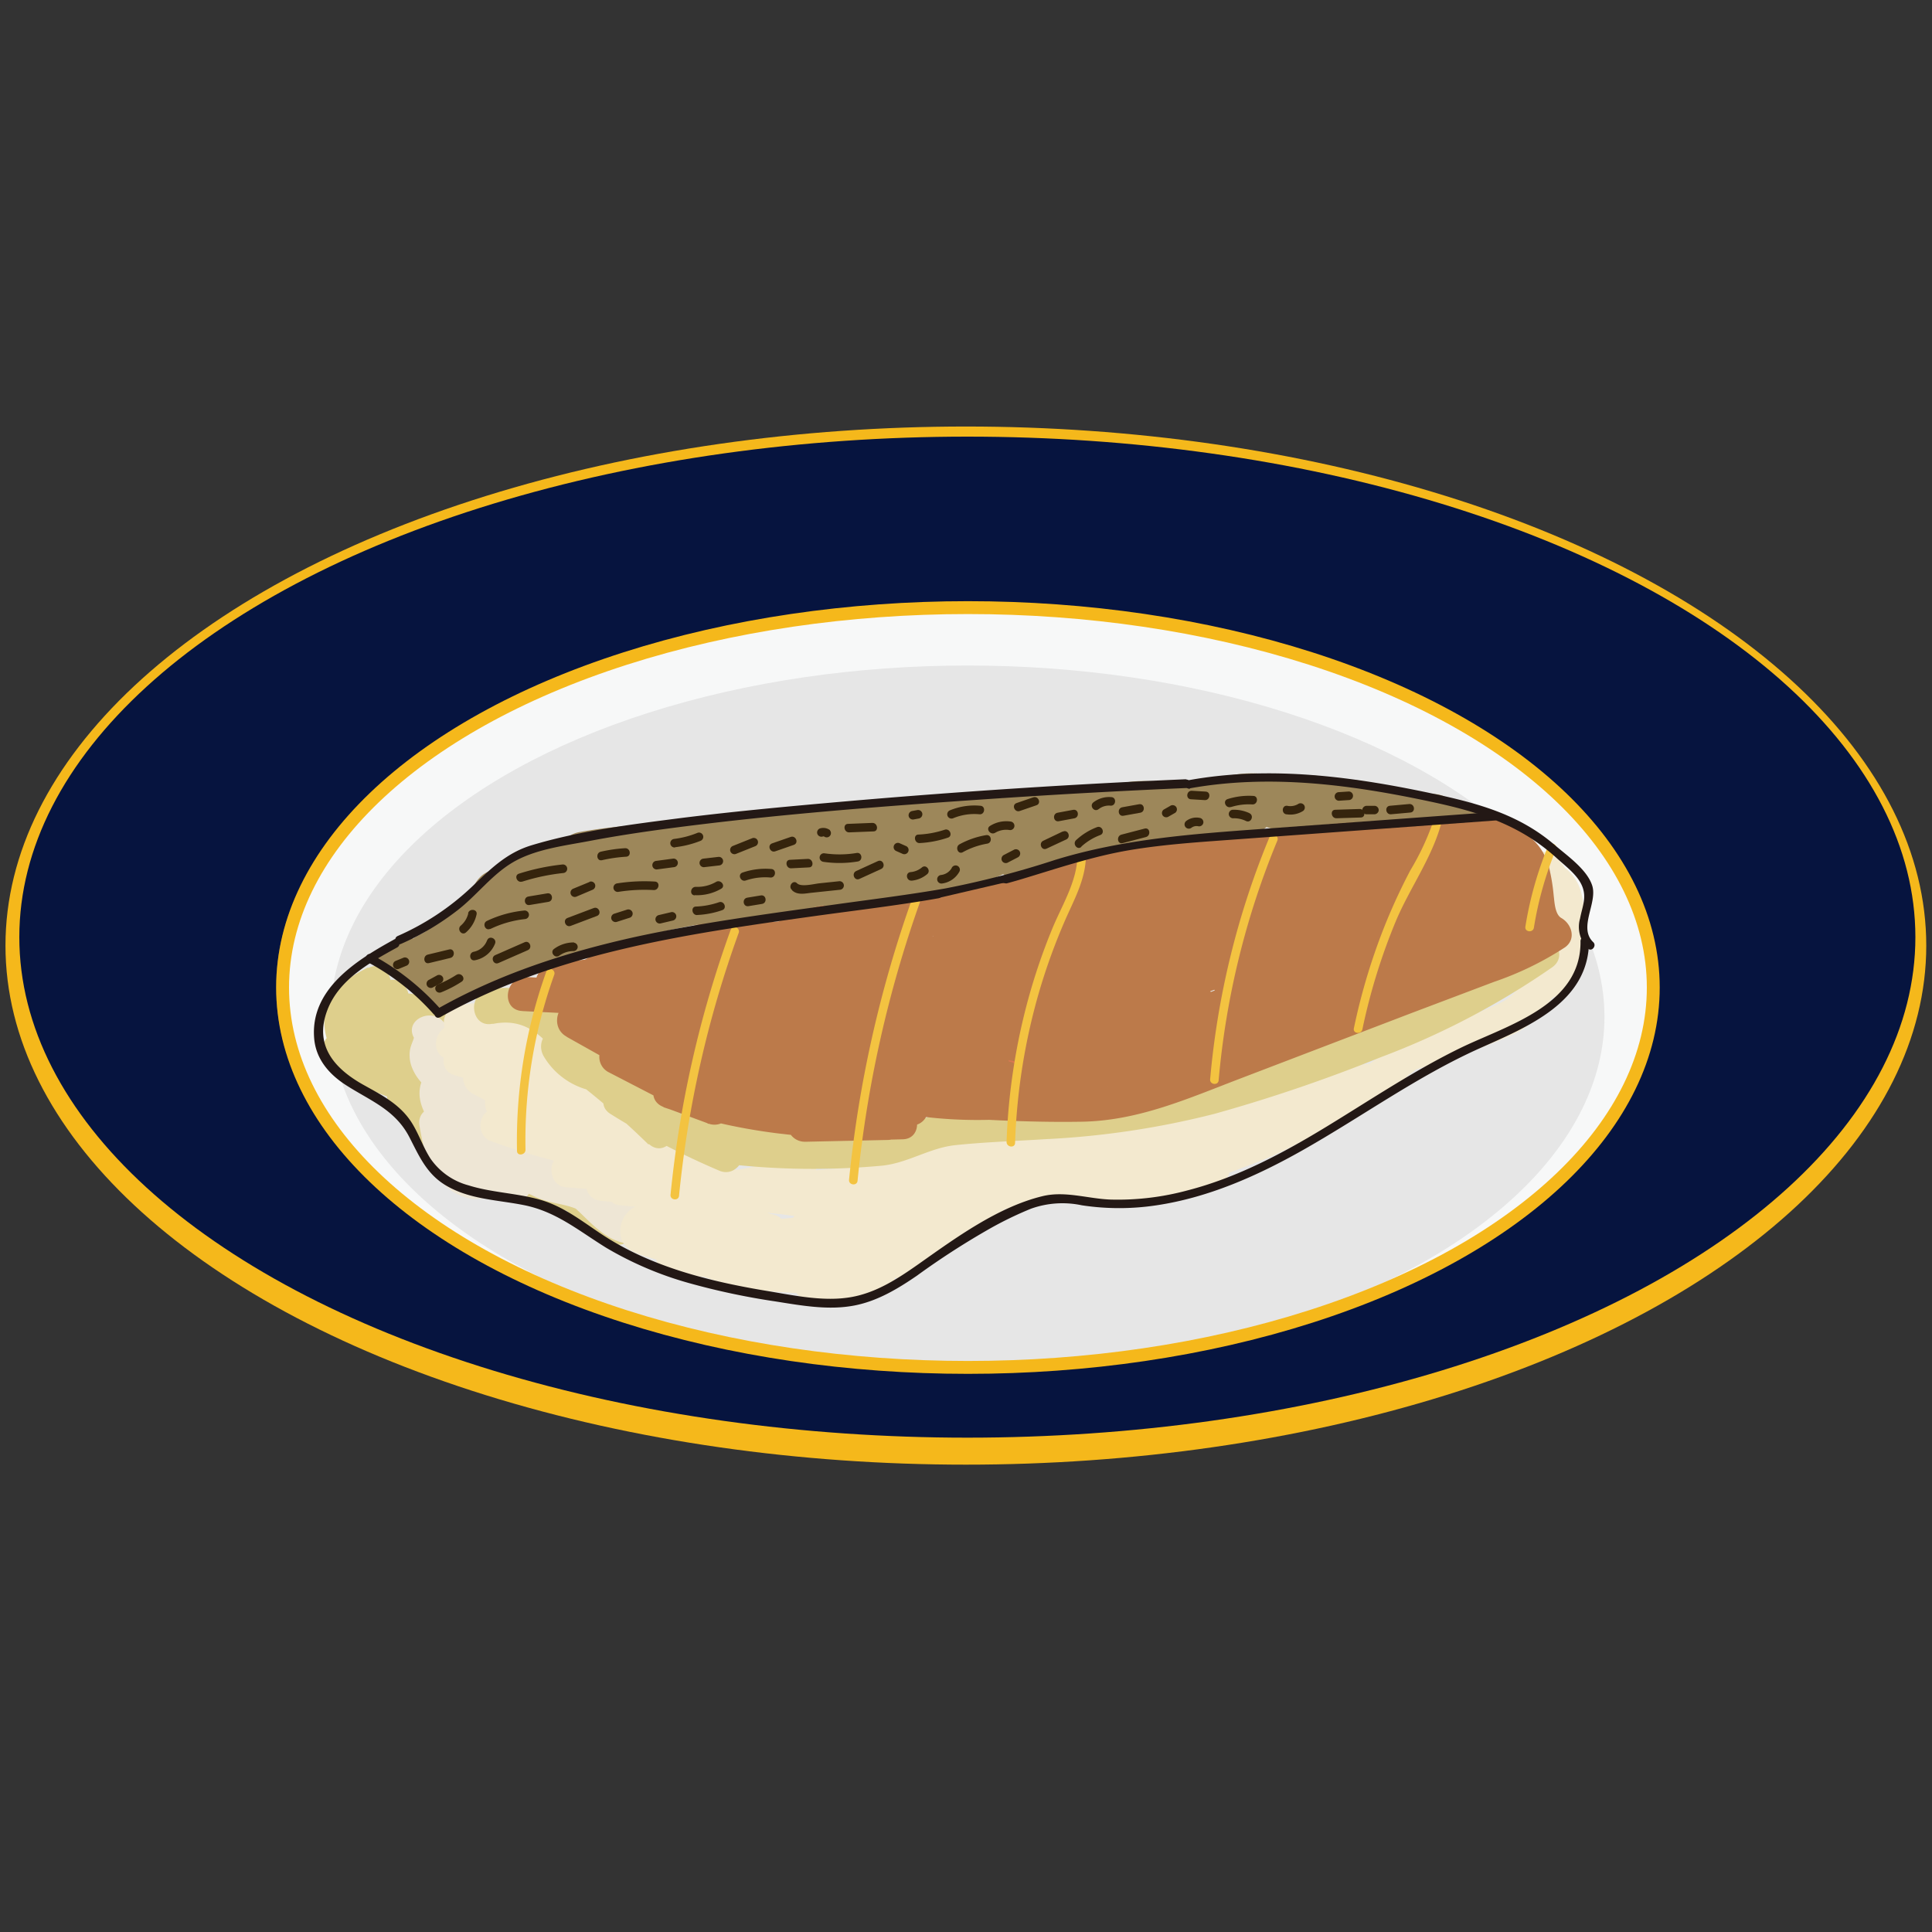 <svg id="圖層_1" data-name="圖層 1" xmlns="http://www.w3.org/2000/svg" viewBox="0 0 300 300"><rect x="0" y="0" width="300" height="300" fill="#333333" stroke="none"/><defs><style>.cls-1{fill:#f5b81b;}.cls-2{fill:#06143f;}.cls-3{fill:#f7f8f8;stroke:#4c4948;}.cls-3,.cls-5{stroke-miterlimit:10;}.cls-4{fill:#e6e6e6;}.cls-5{fill:none;stroke:#f5b81b;stroke-width:2px;}.cls-6{fill:#da7751;}.cls-7{fill:#decf8c;}.cls-8{fill:#eee6d5;}.cls-9{fill:#f3e9cf;}.cls-10{fill:#bc7a4a;}.cls-11{fill:#9d875a;}.cls-12{fill:#f3c341;}.cls-13{fill:#231815;}.cls-14{fill:#35240d;}</style></defs><title>鰈魚02</title><ellipse class="cls-1" cx="149.98" cy="146.83" rx="149.13" ry="80.6"/><ellipse class="cls-2" cx="150.21" cy="145.52" rx="147.21" ry="77.72"/><ellipse class="cls-3" cx="150.24" cy="153.28" rx="106.86" ry="58.69"/><ellipse class="cls-4" cx="150.24" cy="157.89" rx="98.9" ry="54.55"/><ellipse class="cls-5" cx="150.3" cy="153.34" rx="106.42" ry="58.99"/><path class="cls-6" d="M156.44,166.27l.37,0h0a1.34,1.34,0,0,0,.28,0l.37,0a1.33,1.33,0,0,0,.34-2.63,6.86,6.86,0,0,0-1.72,0,1.33,1.33,0,0,0,.35,2.63Z"/><path class="cls-7" d="M57.14,150.23c-3,1.52-6,3.44-6.66,7-.56,3.23.86,6.42,3,8.81l2.46-4.23a.81.81,0,0,1-1.06-.6L54.31,165l8.29-8c2.38-2.31-.46-6.44-3.19-4.24a9.63,9.63,0,0,0-3.57,5.68,9.06,9.06,0,0,0-.08,3.23c.2,1.21,1.09,2.48.94,3.71l1.63-2.12a4.08,4.08,0,0,1-1.5.11c-2.89-.19-4.26,3.91-1.36,5.08L61,170.61a2.67,2.67,0,0,0,3.48-1.42,13.84,13.84,0,0,0,.69-5.25,12,12,0,0,0-.49-2.47c-.46-1.57-.32-1.36-1.84-2l-1.61-2.79a22.2,22.2,0,0,0,.5,10.94c.15.52.32,1,.51,1.53s.3.75.47,1.12q.24.87.37-.27l1.74-1q.71.37,0-.43l-2.46,4.23a5.75,5.75,0,0,1,4.26,5.51l4.75-1.95-2.66-3.48c-1.76-2.31-6.08-.11-4.58,2.6a18.06,18.06,0,0,0,9.31,8.38l.68-5.08c-1,0-1.44-.6-1.89-1.32l-3.15,4a37.85,37.85,0,0,0,11.62,1.69l-2.8-3.66c.33-.62-1.74-.07-2.32-.06-1.2,0-2.9,0-3.57-1.25l-3.48,3.46a26.13,26.13,0,0,0,12.7,2.78l-1.36-5.09a2.61,2.61,0,0,1-1.93.39v5.27a14.32,14.32,0,0,1,8.81,1.43l1.36-5.08a14.18,14.18,0,0,0-6-.09,2.67,2.67,0,0,0,0,5.27,57.16,57.16,0,0,1,6.57,1.73c.31.1,4.73,1.4,4.68,2l3-2.3c-3.77-.75-5.86-6-8.27-8.58a31.36,31.36,0,0,0-9.71-6.81c-1.68-.81-3.13-1.59-3.88-3.39a23.22,23.22,0,0,1-1-4.22c-.6-2.9-1.47-5.52-3.85-7.44a2.68,2.68,0,0,0-4.27,1.75,13.25,13.25,0,0,0,3,9.72c2.19,2.62,6.43-.56,4.24-3.19-1-1.19-3.85-4.31-3.51-6l-1,1.78.35-.21-1.94.51.4.06-2.12-1.63.16.31A2.67,2.67,0,0,0,70,159.3l-.06-2.51-5.27.7c1.41,7.73,3.28,15.79,9.65,21l2-4.72-1.81-.1c-2.8-.16-4.38,4.06-1.36,5.08l3.15,1.07c3.22,1.1,5.29-3.8,2.05-4.9l-3.15-1.07-1.36,5.08,1.81.1a2.68,2.68,0,0,0,2-4.72c-5.2-4.25-6.52-11.25-7.66-17.52-.63-3.42-5.35-2.67-5.27.7l.06,2.51,5.09-1.36c-1.44-2.75-5.58-2.62-6.06.8-.46,3.23,2.67,7.25,4.6,9.58l4.24-3.19a7.89,7.89,0,0,1-2-5.85l-4.27,1.75c2.26,1.82,2.05,5.72,2.84,8.33,1.13,3.79,3.68,5.78,7.13,7.45A25.81,25.81,0,0,1,86.53,186c2.43,3.36,4.85,6.41,9.12,7.26a2.68,2.68,0,0,0,3-2.3c.29-3-1.71-5-4.31-6.19a53.47,53.47,0,0,0-11.53-3.44v5.27a10.58,10.58,0,0,1,4.59.1c3.07.7,3.89-3.82,1.36-5.08a19.26,19.26,0,0,0-11.56-1.8,2.67,2.67,0,0,0,0,5.27,7.29,7.29,0,0,0,4.62-.75,2.67,2.67,0,0,0-1.36-5.09,20.67,20.67,0,0,1-9.95-2.41c-2-1-4.57,1.45-3.48,3.46a8.5,8.5,0,0,0,7.91,4.53c3.07,0,6.24-.22,7.79-3.18,1-2-1-3.67-2.8-3.66a29.48,29.48,0,0,1-8.87-1.32,2.68,2.68,0,0,0-3.15,4,7.35,7.35,0,0,0,6.84,3.39c2.71-.06,3-4.17.68-5.08A12.35,12.35,0,0,1,69,173.51l-4.58,2.6,2.66,3.48c1.69,2.21,4.91.62,4.75-1.95A11.09,11.09,0,0,0,63,167.57c-2.43-.58-3.56,2.51-2.46,4.23s2.62,2.87,4.67,2.56a3.68,3.68,0,0,0,3.11-4c-.17-1.92-1.48-3.74-1.87-5.65a18.45,18.45,0,0,1,.06-7.33,2.68,2.68,0,0,0-1.61-2.79,4.48,4.48,0,0,0-6,3c-1,3.28,1.74,6.11.71,9.51L63,165.71l-5.51-2.24-1.36,5.08a12.22,12.22,0,0,0,4.18-.46A2.6,2.6,0,0,0,62,166c.41-3.26-2.59-6.46.63-9l-3.19-4.24-8.29,8a2.75,2.75,0,0,0-.52,3.72,5.84,5.84,0,0,0,4.63,2.68c2.09.13,4.07-2.39,2.46-4.23-1-1.14-2.11-2.61-2-4.22.1-1.87,2.05-2.77,3.5-3.5,3-1.54,1-6.46-2-4.91Z"/><path class="cls-8" d="M64.26,161.13c.05.1-.46,1.16-.58,1.8a5.2,5.2,0,0,0,.19,2.56,7.52,7.52,0,0,0,3.51,4.11c1.84,1.1,3.58,1.52,4.62,3.51,1,1.84,1.55,3.79,2.69,5.55a19.92,19.92,0,0,0,9.13,7.48c1.95.78,4.22.82,6.06,1.76,2.31,1.18,4.47,3.16,6.59,4.66l2-4.72c-1.82-.16-3-1.77-4.26-3a41,41,0,0,0-3.94-3.44,16.76,16.76,0,0,0-8.39-3.54c-1.74-.15-2.62-.09-3.79-1.58a43.61,43.61,0,0,1-2.49-3.72,21.07,21.07,0,0,0-5.66-6.49,2.71,2.71,0,0,0-4.09,1.06c-2,3.57.65,7,2.9,9.7,2.85,3.36,5.58,7.19,9.42,9.48,2.85,1.7,6-2,3.28-4.18-2.17-1.75-4.14-1.1-6.68-1.2-3.34-.14-3.92-4.21-4.36-6.81-.58-3.36-5.85-2.68-5.27.7S66.43,181.6,69,184a8,8,0,0,0,4.21,2.16c1.22.19,4-.57,4.93.17l3.28-4.18c-2.66-1.58-4.53-3.87-6.51-6.2-1.13-1.33-5.24-4.88-4.2-6.76l-4.09,1.06c4.86,3.35,6.24,12.19,12.84,12.81a13.67,13.67,0,0,1,4.94,1,20.46,20.46,0,0,1,4.75,3.39c2.64,2.35,4.84,5.34,8.61,5.68,2.48.22,4.22-3.14,2-4.72-3.33-2.36-6.6-5.41-10.67-6.28a15.14,15.14,0,0,1-9.92-6.3c-2.08-3.09-2.45-6.83-5.79-9-1.06-.69-4.17-1.49-4.35-2.87-.06-.48.75-1.46.83-2a4.47,4.47,0,0,0-.66-2.79c-1.64-3-6.57-1-4.91,2Z"/><path class="cls-9" d="M102.51,195l7,2.84,2.05-4.9-8.63-2.48a10.82,10.82,0,0,0-1.92-.55l.35,2.32.66.17a6.35,6.35,0,0,0,3.4.37l-1.36-5.09-1.13.58a2.69,2.69,0,0,0,0,4.91,28.29,28.29,0,0,0,6.76,2.27l.68-5.27a41.85,41.85,0,0,0-7.22-.52c-2.3,0-3,3.49-1.29,4.72,7.78,5.45,17.1,6.79,26.4,6.25l-.7-5.27c-7.89,1.4-15.43-3.27-23.4-2.7-3,.21-3,5.07,0,5.27l26.69,1.75-.67-5.09q-2.68,1.11-5.31,2.34a2.68,2.68,0,0,0,.67,5.09,20.59,20.59,0,0,0,11.77-1c3-1.12,1.52-5.22-1.36-5.09a53.77,53.77,0,0,1-12.44-.93l.67,5.09a28.85,28.85,0,0,1,10.1-3.28,2.67,2.67,0,0,0,0-5.27q-15.31-2-30.51-4.71l-.68,5.27a138.21,138.21,0,0,0,15.79,1.63c2.75.13,4.46-4.22,1.36-5.08l-16.07-4.48-.68,5.08a45.23,45.23,0,0,1,13.22.2l.68-5.27q-11.68-1.87-23.46-3c-3.39-.33-4.09,4.94-.68,5.27a175.65,175.65,0,0,1,22.87,3.75l.68-5.27a190.47,190.47,0,0,0-19.93-3.07v5.27a170,170,0,0,1,28,1.93c3.39.51,4-4.66.68-5.27a353.42,353.42,0,0,0-37-4.71v5.27l21.2-1.13c2.54-.14,3.2-4.36.68-5.08l-26.3-7.55-1.36,5.08,21.54,4.45.68-5.27-26.07-5.23c-2.89-.58-4.27,4.28-1.36,5.08l18.11,5L97,174.66l-11.47-1.41c-2.86-.35-4.33,4.23-1.36,5.08l14.73,4.27,1.36-5.08a96.75,96.75,0,0,1-22-5.21l0,4.91c2.64-1,5.47-1,8.28-1.15l9.49-.33c3-.11,3-5,0-5.27l-17.69-1.62.67,5.09a78.44,78.44,0,0,1,12.41-2.57c3-.39,2.93-4.79,0-5.27A126.39,126.39,0,0,1,72.5,162l-.68,5.08a93.81,93.81,0,0,1,12.25-.86c2.62,0,3.1-4.31.68-5.08l-8.3-2.65-1.36,5.08,3.58.39A2.67,2.67,0,0,0,80,158.9l-.38-.17,1.61,2.1-.06-.49-.54,2,.29-.41-1.74,1c.58-.11,1.44.33,2.08.3a3.8,3.8,0,0,0,2.18-.83,2.68,2.68,0,0,0-1.26-4.76l-10.37-1.48v5.27l2-.32-2.44-4.27a19.58,19.58,0,0,1-2.67,3c-1.42,1.28-1.45,3.79.57,4.57a33.71,33.71,0,0,0,6.09,1.71l-2.12-1.63A7.83,7.83,0,0,0,79,169.09l-1.26-4.76a3.73,3.73,0,0,1-3,.39c-3.14-.62-3.82,3.76-1.36,5.08A80.55,80.55,0,0,0,85.09,175c3.21,1.12,5.17-3.46,2.05-4.9l-4.71-2.18c-2.69-1.24-5.14,2.81-2.67,4.54a101.41,101.41,0,0,0,22.57,12c3.42,1.28,7,2.58,10.7,2.58s7.21-1.77,10.93-1.74l-1.26-4.76-4.52,3.05c-1.94,1.31-1,4.5,1.26,4.76a44.84,44.84,0,0,0,15.66-.89l-1.95-4.75a9.87,9.87,0,0,1-5.52,2.75l1.36,5.09a34.09,34.09,0,0,1,11.49-2l-.67-5.09c-6.22,1.94-13.13,1-17.6,6.67a2.69,2.69,0,0,0,2.44,4.27,49.44,49.44,0,0,0,18-4.43l-3.1-4.1c-2.69,3.82-6.38,7.32-11.1,8.32-5.42,1.14-10.67-1.59-15.37-3.94l-.68,5.08,29.83-2.47-2.8-3.66c-.86,1.69-2.64,2.63-4.21,3.56-2.33,1.38-.55,5.19,1.95,4.75l5.08-.88-2.8-3.66-.31.49,3.1,4.1c1.41-2,3.47-3,5.51-4.25L155,189c2-1.17.94-4.62-1.26-4.76a49.82,49.82,0,0,0-14.63,1.2l3,2.28,0-.55-.54,2c.64-1,3.29-1.22,4.38-1.57l5.47-1.72,10.45-3.29c3.3-1,1.21-5.82-2-4.91a86.19,86.19,0,0,1-15.13,2.75l.7,5.27a182,182,0,0,1,24.71-3.8l-3-2.28q.26-1.24-.93-.06-.78.4-1.57.75c-.8.35-1.61.67-2.44.94a27.75,27.75,0,0,1-6.16,1.22l.7,5.27a68.17,68.17,0,0,0,11.22-2.9l-2-4.91-.23.09a2.68,2.68,0,0,0-1.63,2.81c.81,3.38,4.17,3.62,7,2.56,3.21-1.19,1.19-6.1-2-4.91q-1.37.06-.64.31l1,1.74-.1-.4-1.63,2.81.23-.09c3.2-1.27,1.2-6-2-4.91a60,60,0,0,1-9.9,2.55,2.66,2.66,0,0,0,.7,5.27A31.81,31.81,0,0,0,167,185.06c2.45-1.13,6.11-2.81,5.36-6.13a2.73,2.73,0,0,0-3-2.28,182,182,0,0,0-24.71,3.8c-3.29.74-2.76,5.59.7,5.27a93.54,93.54,0,0,0,16.45-3.1l-2-4.91-14.43,4.54c-3.3,1-8.9,1.63-8.54,6.21a2.67,2.67,0,0,0,3,2.28,45.11,45.11,0,0,1,13.26-1.2l-1.26-4.76c-4.56,2.68-10.59,5.07-13.76,9.49-1.42,2,.6,5.43,3.1,4.1a6.3,6.3,0,0,0,3.19-3.35,2.68,2.68,0,0,0-2.8-3.66l-5.08.88,1.95,4.75a14.1,14.1,0,0,0,5.91-5.75c1-1.9-.94-3.81-2.8-3.66l-29.83,2.47c-2.8.23-2.88,4-.68,5.08,5.85,2.92,12.23,5.74,18.89,4.13,5.76-1.39,10.46-5.36,13.82-10.13,1.45-2.05-.55-5.26-3.1-4.1a45.45,45.45,0,0,1-16.68,4.08l2.44,4.27c3.42-4.35,10.58-3.53,15.43-5,2.45-.76,2-5.07-.67-5.09A41.56,41.56,0,0,0,127,185.58c-2.86,1-1.61,5.53,1.36,5.09a14.65,14.65,0,0,0,8-3.77c1.7-1.59.94-5.44-1.95-4.75a40.65,40.65,0,0,1-14.28.89l1.26,4.76,4.52-3.05c1.79-1.21,1.09-4.74-1.26-4.76-3.4,0-6.43,1.08-9.75,1.57-3.65.54-7.13-.78-10.5-2A95.58,95.58,0,0,1,83,168.25l-2.67,4.54L85.09,175l2.05-4.9a80.55,80.55,0,0,1-11.69-5.16L74.08,170a9.08,9.08,0,0,0,6.82-1.42c2.2-1.38.73-4.25-1.26-4.76-1.44-.36-1.54-2.15-2.86-2.79-1.58-.77-3.72-.87-5.4-1.52l.57,4.57a26.39,26.39,0,0,0,3.65-4,2.69,2.69,0,0,0-2.44-4.27l-2,.32a2.67,2.67,0,0,0,0,5.27l10.37,1.48-1.26-4.76c.61-.43.76-.23-.05-.49a3.19,3.19,0,0,0-1.46,0A3.12,3.12,0,0,0,76.47,159,3.2,3.2,0,0,0,78,163.8l1.36-5.08-3.58-.39c-2.86-.31-4.32,4.14-1.36,5.08l8.3,2.65.68-5.08a93.81,93.81,0,0,0-12.25.86c-2.47.34-3.27,4.24-.68,5.08a135.61,135.61,0,0,0,20.23,4.44V166.1A86.75,86.75,0,0,0,76.93,169c-2.58.76-1.86,4.86.67,5.09l17.69,1.62v-5.27c-6.18.22-13.23-.47-19.08,1.83-2.08.82-2.2,4.11,0,4.91a103.08,103.08,0,0,0,23.41,5.58c2.85.33,4.34-4.22,1.36-5.08l-14.73-4.27-1.36,5.08,11.47,1.41c2.85.35,4.34-4.26,1.36-5.08l-18.11-5-1.36,5.08,26.07,5.23c3.35.67,4-4.58.68-5.27l-21.54-4.45c-2.89-.6-4.26,4.25-1.36,5.08l26.3,7.55.68-5.08-21.2,1.13c-3,.16-3,5,0,5.27a353.42,353.42,0,0,1,37,4.71l.68-5.27a178.09,178.09,0,0,0-29.34-1.93c-3,0-2.94,5,0,5.27a190.47,190.47,0,0,1,19.93,3.07c3.36.7,4-4.5.68-5.27A175.65,175.65,0,0,0,94,181.19l-.68,5.27q11.77,1.14,23.46,3c3.37.54,4.05-4.72.68-5.27a50.31,50.31,0,0,0-14.6-.2c-2.42.32-3.33,4.34-.68,5.08l16.07,4.48,1.36-5.08a138.21,138.21,0,0,1-15.79-1.63c-3.38-.55-4,4.67-.68,5.27q15.2,2.71,30.51,4.71v-5.27a32.85,32.85,0,0,0-11.41,3.63,2.68,2.68,0,0,0,.67,5.09,59.61,59.61,0,0,0,13.81.92l-1.36-5.09a15.61,15.61,0,0,1-9.08.6l.67,5.09q2.63-1.24,5.31-2.34c2.35-1,2.05-4.91-.67-5.09l-26.69-1.75v5.27c8-.57,15.31,4.14,23.4,2.7a2.66,2.66,0,0,0-.7-5.27c-7.79.45-15.89-.59-22.42-5.16l-1.29,4.72a34.13,34.13,0,0,1,5.84.52c3.4.57,4-4.58.68-5.27a22.58,22.58,0,0,1-5.38-1.9l0,4.91,1.13-.58a2.67,2.67,0,0,0-1.36-5.09c-2,.16-3.63-1.1-5.71-.3a4.29,4.29,0,0,0-2.75,4.52c.35,2.45,2.53,3,4.61,3.63l8.63,2.48c3.19.92,5.3-3.58,2.05-4.9l-7-2.84c-3.17-1.28-5.23,3.61-2.05,4.9Z"/><path class="cls-9" d="M170.67,187.15a17.37,17.37,0,0,0,10-.91c2.71-1.07,1.7-4.47-.67-5.09l-7.46-2,1.75,4.27a8.53,8.53,0,0,1,2.7-2.6c2.33-1.46.55-5.08-1.95-4.75l-3.81.5.7,5.27a23.45,23.45,0,0,1,3.29-.26,13.21,13.21,0,0,1,1.48.06q1.2.54,1.32-.91c-2.31,1.37-.56,5.22,1.95,4.75l8.76-1.63-1.95-4.75a5.64,5.64,0,0,1-3.93,1.46l1.26,4.76c4.4-2.76,9.75-4.06,14.44-6.28a110.43,110.43,0,0,0,14-8c2.89-1.93-.32-6-3.19-4.24a38.9,38.9,0,0,1-18.5,5.54c-3,.12-6.1-.37-9.13,0s-5.81,2.27-8.92,2.48l.7,5.27a62.57,62.57,0,0,1,19-1.74l-.67-5.09a34.77,34.77,0,0,1-10.53,1.74l1.36,5.09c10.51-3.45,22.85-2,31.46-10.13,1.81-1.71.91-5.16-1.95-4.75-7.19,1-13.8,4-20.62,6.32a96.66,96.66,0,0,1-22.07,4.74,93.64,93.64,0,0,1-11.18.43c-3.33-.08-6.85-.77-10.16-.28s-5.83,3.06-9.1,3.86c-4,1-8.45,1-12.56,1.47-3.4.36-2.7,5.63.7,5.27,4-.42,8.08-.6,12-1.34a16.08,16.08,0,0,0,4.73-1.64c1.47-.8,2.86-1.9,4.52-2.28,3.25-.75,7.23.22,10.55.25a105.79,105.79,0,0,0,11.18-.46,102.69,102.69,0,0,0,21.21-4.38c7.15-2.27,14-5.62,21.47-6.68L211,165.81c-8.05,7.6-20.36,6.21-30.28,9.46-3.1,1-1.41,5.14,1.36,5.09a39.15,39.15,0,0,0,11.84-2.09c2.48-.83,1.94-4.92-.67-5.09a67.09,67.09,0,0,0-20.4,1.75,2.66,2.66,0,0,0,.7,5.27c3.29-.22,6.07-2.19,9.33-2.52,3.44-.34,6.93.2,10.38-.09a44.66,44.66,0,0,0,19.33-6.46l-3.19-4.24A101.08,101.08,0,0,1,194.88,175c-4.62,2.09-9.6,3.46-13.92,6.17-1.9,1.19-1,4.68,1.26,4.76a11.17,11.17,0,0,0,7.8-2.49c2-1.59.79-5.26-1.95-4.75l-8.76,1.63,1.95,4.75c2.48-1.48,2.45-5.07.46-6.94-2.57-2.42-7.26-1.9-10.44-1.46-3.38.46-2.7,5.71.7,5.27l3.81-.5-1.95-4.75a12.24,12.24,0,0,0-3.68,3.56,2.7,2.7,0,0,0,1.75,4.27l7.46,2-.67-5.09a12.42,12.42,0,0,1-7.35.55c-3.34-.7-4,4.57-.68,5.27Z"/><path class="cls-9" d="M211.29,171.94a23.18,23.18,0,0,0,8.93-6.65l-4.54-2.67,1.9-.67,0,4.91c5.73-2,11.87-3.67,17.38-6.26a12.78,12.78,0,0,0,5-4.07c1.25-1.71,2.22-4,4.3-4.86l-2.6-4.58-4.29,3.25a2.69,2.69,0,0,0,1.26,4.76c5.19.93,6.75-5.6,7.2-9.4a16.72,16.72,0,0,0-.43-7.56,7.36,7.36,0,0,0-1.86-2.94,6.88,6.88,0,0,0-1.14-.82c-1.84-1.11-.19-.18-.44.87l-3.66,2.11.21.21c1.47,3.08,6.39,1.08,4.91-2a6,6,0,0,0-3.07-3.1c-1.7-.83-3.28.55-3.66,2.11-.81,3.29,3.3,3.44,3.87,6,.27,1.21-.19,9.47-1.26,9.28l1.26,4.76,4.29-3.25a2.67,2.67,0,0,0-2.6-4.58c-4.44,1.73-5.21,7-9.26,8.93-5.44,2.66-11.68,4.24-17.38,6.26-2.22.79-2.06,4,0,4.91a3.62,3.62,0,0,0,5-2.18c.77-2.75-2.49-5.13-4.54-2.67a17.41,17.41,0,0,1-6.77,5c-3.15,1.33-1.14,6.25,2,4.91Z"/><path class="cls-7" d="M76.5,159c4.43-.91,7.22,1.2,9.82,4.53,2.26,2.9,4.52,5.57,8.38,6.07v-5.27a6.24,6.24,0,0,1-6-3.44l-3.76,3.69a127.17,127.17,0,0,1,15.76,13.14l3.28-4.18a50.48,50.48,0,0,1-5.91-6.62l-3.15,4a113.23,113.23,0,0,1,16.15,10.47l2.67-4.54A112.53,112.53,0,0,1,98,168.74l-2.67,4.54a108.53,108.53,0,0,0,22.75,5.42l-.67-5.09A15.8,15.8,0,0,1,110,175c-3.38-.23-4.1,4.8-.68,5.27A116.35,116.35,0,0,0,137,181c4-.42,7.35-2.76,11.33-3.18,4.64-.49,9.34-.63,14-.93a131.73,131.73,0,0,0,26.28-3.94,244.44,244.44,0,0,0,25.75-8.77,121.54,121.54,0,0,0,26.69-14c2.78-2-.42-6.24-3.19-4.24-13.88,10-30.82,16-47.09,20.91a117.25,117.25,0,0,1-26.22,4.59c-4.44.3-8.89.57-13.34.86a31.12,31.12,0,0,0-10.73,2.47c-4.37,1.82-10.1,1.45-14.76,1.4A124.44,124.44,0,0,1,110,175l-.68,5.27a21.5,21.5,0,0,0,10.19-1.7,2.68,2.68,0,0,0-.67-5.09,101.72,101.72,0,0,1-21.38-5.05c-2.65-.94-5.35,2.87-2.67,4.54a121.54,121.54,0,0,0,16.92,8.82c2.75,1.16,5.05-2.69,2.67-4.54A121.66,121.66,0,0,0,97,166c-2.41-1.28-4.64,2.06-3.15,4a58.35,58.35,0,0,0,6.88,7.61c2.52,2.35,5.68-1.83,3.28-4.18A127.17,127.17,0,0,0,88.2,160.35c-2.59-1.82-5.23,1.14-3.76,3.69a11.4,11.4,0,0,0,10.94,5.52c3-.23,2.93-4.88,0-5.27-3.75-.49-5.75-5.91-8.58-8.12a13.5,13.5,0,0,0-11-2.48c-3.33.69-2.66,6,.7,5.27Z"/><path class="cls-10" d="M81.15,157l10.76.54c3.38.17,4.09-4.69.68-5.27l-5.19-.88.67,5.09a11.39,11.39,0,0,1,4.22-.91c3.44-.12,2.66-5.3-.7-5.27l-4.4,0,.7,5.27,7-1.48a2.66,2.66,0,0,0-.7-5.27,49.7,49.7,0,0,0-8.77,1c-2.33.47-3.4,4.23-.68,5.08l10.85,3.39.68-5.08a15,15,0,0,1-6.29-1.1c-3.18-1.25-5.21,3.57-2.05,4.9a12.93,12.93,0,0,1,5.81,4.73l1.77-4.23a10,10,0,0,1-5.45-1.5L88,161l9.11,5.11c2.32,1.3,4.77-2.12,3.15-4a16.63,16.63,0,0,0-6.68-4.9c-2.7-1.08-5.19,2.78-2.67,4.54a79,79,0,0,0,24.65,11.55c3.2.86,5.37-3.83,2.05-4.9l-21-6.78a2.66,2.66,0,0,0-2.05,4.9l15.47,8,2.05-4.9-7-2.59-2.05,4.9a89.77,89.77,0,0,0,23.39,4.58,2.66,2.66,0,0,0,.68-5.27l-5.84-1.21-.68,5.27a83.12,83.12,0,0,0,21.42-.58c2.83-.45,3.11-5.24,0-5.27l-20.64-.16c-2.75,0-4.43,4-1.36,5.08a44.41,44.41,0,0,0,9.41,2.35v-5.27a10.93,10.93,0,0,1-3.76.29v5.27l11.23-1.6c3.38-.48,2.7-5.7-.7-5.27l-7.06.9c-3.39.43-2.7,5.67.7,5.27a16.87,16.87,0,0,1,6.83.51l.68-5.08-12.85.28.7,5.27,15-.38c3.13-.08,2.81-4.76,0-5.27a132.73,132.73,0,0,1-34.64-11.4l0,4.91a41.88,41.88,0,0,1,15-2v-5.27a64.61,64.61,0,0,1-13.63-.38l.67,5.09a66,66,0,0,1,12.38-2.55c3.42-.38,2.69-5.51-.7-5.27a111.48,111.48,0,0,1-16.66,0l.67,5.09a12.26,12.26,0,0,1,4.75-.94c2.57,0,3.16-4.38.68-5.08l-7.84-2.22.57,4.57a5.1,5.1,0,0,1,3.59-1.34c3.43-.07,2.67-5.29-.7-5.27l-5.95,0,1.36,5.09,5.4-2.23c3.19-1.31,1.2-6-2-4.91h.32l1.61,2.1-.07-.37-.54,2-.5.35-3.13-.86.21.22,1.77-4.23a43.34,43.34,0,0,1-8,1L96,152.75a17.91,17.91,0,0,1,7.67-1.3v-5.27l-10,1.71c-2.8.48-3.13,5.25,0,5.27a93,93,0,0,1,14.06,1.16L106,150.05a13.62,13.62,0,0,1-5.48,3.93c-2,.79-2.32,4.25,0,4.91l10,2.87.68-5.08L95.56,157l.7,5.27a49.76,49.76,0,0,1,17,1.14v-5.27a69,69,0,0,1-13.4-.17l-.68,5.27a152.34,152.34,0,0,1,21.93,2V160a51.16,51.16,0,0,1-16.8-.9l-.68,5.27a190.63,190.63,0,0,1,19.9,3.47v-5.27A57.35,57.35,0,0,1,110,161.11l-.68,5.27q13.66,1.38,27.22,3.51l.68-5.27-14.32-1c-3.38-.23-4.1,4.83-.68,5.27l18.23,2.35c3.42.44,4-4.59.68-5.27l-3-.62-.68,5.27a126.22,126.22,0,0,1,14.72,3l.68-5.08a62.46,62.46,0,0,1-10.74-.75l-.68,5.27c8.8.72,17.67,1.26,26.5,1.12s16.5-3.59,24.57-6.67l26.67-10.2L232,152.46a49.24,49.24,0,0,0,11-5.35c1.81-1.28,1.07-3.64-.57-4.57-1-.59-1.05-2.54-1.18-3.54a29.55,29.55,0,0,0-.77-4.54c-1.18-4.06-4.37-5.93-8.2-7.17-3.23-1-5.31,3.84-2.05,4.9,2,.65,4.26,1.24,5.07,3.4A20.3,20.3,0,0,1,236,140c.45,3.22,1.42,5.78,4.36,7.44l-.57-4.57c-3.3,2.32-7.12,3.63-10.85,5.06l-12.35,4.72-25.19,9.64c-7.62,2.91-15,6.43-23.32,6.68a234.32,234.32,0,0,1-26-1.1c-3.39-.28-4.08,4.75-.68,5.27a70.3,70.3,0,0,0,12.11.75c2.56-.05,3.18-4.4.68-5.08a138,138,0,0,0-16.09-3.4c-3.41-.5-4,4.59-.68,5.27l3,.62.68-5.27-18.23-2.35-.68,5.27,14.32,1c3.39.23,4.08-4.73.68-5.27q-13.56-2.13-27.22-3.51c-3.45-.35-4,4.54-.68,5.27a62.86,62.86,0,0,0,14.93,1.4c3.22-.07,2.69-4.65,0-5.27A190.63,190.63,0,0,0,104.3,159c-3.44-.41-4,4.55-.68,5.27a55.6,55.6,0,0,0,18.17.9c3.05-.34,2.91-4.78,0-5.27a152.34,152.34,0,0,0-21.93-2c-3.33-.06-4.16,4.89-.68,5.27a76.4,76.4,0,0,0,14.77.17c3.21-.27,2.72-4.61,0-5.27A54,54,0,0,0,95.56,157c-3.47.37-2.63,5.33.7,5.27l15.55-.29c2.57,0,3.16-4.37.68-5.08l-10-2.87,0,4.91a19.33,19.33,0,0,0,7.65-5.56,2.68,2.68,0,0,0-1.75-4.27,93,93,0,0,0-14.06-1.16v5.27l10-1.71c2.83-.48,3.12-5.1,0-5.27a24.09,24.09,0,0,0-10.36,1.65c-3,1.18-1.52,5.18,1.36,5.09a43.34,43.34,0,0,0,8-1c1.74-.39,3.25-2.64,1.77-4.23l-.21-.22a2.77,2.77,0,0,0-3.13-.86,3.26,3.26,0,0,0-2,4.31c.92,2.08,3.34,2.09,5.18,1.46l-2-4.91-5.4,2.23c-3,1.23-1.49,5.11,1.36,5.09l5.95,0-.7-5.27a9.54,9.54,0,0,0-6.08,2.36c-1.35,1.16-1.52,4,.57,4.57l7.84,2.22.68-5.08a16.05,16.05,0,0,0-6.07,1.3c-2.35,1-2,4.89.67,5.09a120.87,120.87,0,0,0,18,0l-.7-5.27a73.07,73.07,0,0,0-13.69,2.9c-2.62.82-1.82,4.76.67,5.09a71.37,71.37,0,0,0,15,.38c3-.23,3-5.12,0-5.27a49,49,0,0,0-17.66,2.36c-2.34.76-1.93,4,0,4.91a138.08,138.08,0,0,0,36,11.77v-5.27l-15,.38c-3.42.09-2.69,5.34.7,5.27l12.85-.28c2.58-.06,3.16-4.36.68-5.08a23.5,23.5,0,0,0-9.59-.87l.7,5.27,7.06-.9-.7-5.27-11.23,1.6c-2.93.42-3,5,0,5.27a15.18,15.18,0,0,0,5.14-.3c2.79-.66,3.16-4.84,0-5.27a37.66,37.66,0,0,1-8-2l-1.36,5.08,20.64.16v-5.27a77.52,77.52,0,0,1-20,.57c-3.43-.35-4,4.58-.68,5.27l5.84,1.21.68-5.27a84.37,84.37,0,0,1-22-4.21c-3.21-1.08-5.29,3.71-2.05,4.9l7,2.59a2.66,2.66,0,0,0,2.05-4.9l-15.47-8-2.05,4.9,21,6.78,2.05-4.9a74.86,74.86,0,0,1-23.42-10.83L91.5,162A10.89,10.89,0,0,1,96,165.21l3.15-4L90,156.05c-3-1.67-5,3.23-2.05,4.9a15,15,0,0,0,8.2,1.87c2.1-.07,2.81-2.74,1.77-4.23a18.16,18.16,0,0,0-8-6.44l-2.05,4.9a21.48,21.48,0,0,0,9,1.46c2.58-.11,3.15-4.31.68-5.08L86.77,150l-.68,5.08a49.7,49.7,0,0,1,8.77-1l-.7-5.27-7,1.48a2.66,2.66,0,0,0,.7,5.27l4.4,0-.7-5.27A15.41,15.41,0,0,0,86,151.56a2.68,2.68,0,0,0,.67,5.09l5.19.88.68-5.27-10.76-.54c-3.39-.17-4.1,5.1-.68,5.27Z"/><path class="cls-10" d="M103.36,151.7q2.77-.49,5.54-.94c2.5-.41,3.22-4.11.68-5.08a10.34,10.34,0,0,0-10.52,1.62c-1.72,1.42-1.14,4.5,1.26,4.76l15.49,1.63v-5.27L108,150.05c-3.07.65-2.88,4.53,0,5.27l9.51,2.43.68-5.27-9-2.12,1.26,4.76a15,15,0,0,1,11.3-4.18,2.66,2.66,0,0,0,.68-5.27c-9.66-1.9-18.32,4.11-27.84,4.25L96,155,103,152.1c2.6-1.09,1.81-4.53-.67-5.09a15.32,15.32,0,0,0-12.21,2.5,2.68,2.68,0,0,0,.57,4.57,15.23,15.23,0,0,0,5.1,1.26v-5.27H94.11c-2.61,0-3.12,4.33-.68,5.08a54,54,0,0,0,18.31,2.33c1.48-.06,2.77-.19,4,.75a18,18,0,0,1,2.23,2.33c1.7,1.86,3.4,3.24,5.94,3.67,3.39.57,4-4.61.68-5.27-6.7-1.32-12-7.65-19.26-4.44a2.68,2.68,0,0,0-.63,4.55c3.43,2.7,7.65,2.11,11.57,3.48,4.1,1.42,7.69,3.91,11.89,5.1,8.76,2.47,18.52,2,27.55,2.4v-5.27a68.94,68.94,0,0,1-42.67-13l1,1.74c-.11-.75,25.5-.35,27.92-.23,3.36.16,4.12-4.92.68-5.27L121,145.87l1.75,4.27a3.69,3.69,0,0,1,3.09-1.8l-1.36-5.09c-2.65,1.14-5.48.43-8.22,0a18.45,18.45,0,0,0-8.25.4c-3.15,1-1.37,5.1,1.36,5.09,13.24,0,26.36-1.81,39.38-4,6.37-1.09,12.72-2.29,19.07-3.43s13.05-2.43,19.65-1.26v-5.27A333.41,333.41,0,0,0,149,139a106.35,106.35,0,0,1-16,1.1c-4.88.12-9.74.92-13.63,4.07-1.66,1.34-1.18,4.65,1.26,4.76q16.34.73,32.58,2.74l-.67-5.09a44.42,44.42,0,0,1-21.94,2.53l-.68,5.27a80.72,80.72,0,0,1,15,2l-1.26-4.76c-1.86,1.33-6.28.41-8.48.37l-9.26-.18c-2.7-.05-4.5,4.19-1.36,5.08l8.24,2.34,1.36-5.08-14-3.76v5.27a23.43,23.43,0,0,1,11.95,2.11l1.36-5.08-13.43-.57a2.66,2.66,0,0,0-.68,5.27q10,2.4,19.76,5.75l0-4.91a18.13,18.13,0,0,1-6.76.46c-3.4-.37-4,4.69-.68,5.27a170.43,170.43,0,0,1,20.7,4.9l1.36-5.08A180.32,180.32,0,0,1,128,158.41c-3.21-.93-5.34,3.79-2.05,4.9a251.52,251.52,0,0,0,36.86,9.36c2.89.5,4.28-4.25,1.36-5.08a215.1,215.1,0,0,1-27.8-10.07L135,162.59l18,2.75v-5.27a11.21,11.21,0,0,1-4.78-.27l-.68,5.08,14.1-.66c2.6-.12,3.12-4.26.68-5.08l-17-5.72,0,4.91c6.71-2.86,13.82-4.26,21-5.6a2.66,2.66,0,0,0-.7-5.27l-24.76,1.81.7,5.27q13.44-3.23,27-5.68l-1.95-4.75a49.85,49.85,0,0,1-21.78,12.36l2.6,4.58a98.75,98.75,0,0,1,23.15-13.74c2.68-1.13,1.67-5.79-1.36-5.09a228.36,228.36,0,0,1-22.72,4.06c-3.4.43-2.7,5.58.7,5.27l20.29-1.88-.7-5.27a43.58,43.58,0,0,1-19.23-.7V149a49.47,49.47,0,0,1,14.51-1.43L160,143.87a5,5,0,0,1-3.6,2.39l.7,5.27,25.86-5.18a2.67,2.67,0,0,0,0-5.27l-10.63-2.44,1.75,4.27c6.36-8.13,18.23-6.37,27.29-6.58A62.16,62.16,0,0,0,215.63,134c4.62-1.2,9.31-2.46,14.12-2.2v-5.27a145.68,145.68,0,0,1-40.59,3.7v5.27a235.84,235.84,0,0,1,28.89-3.09l-1.36-5.09c-9.4,3.42-19.55,2.62-29.37,2.9-10.84.31-21.18,3-31.57,5.87-3,.85-1.49,5.31,1.36,5.09a98,98,0,0,1,22.39.88v-5.27c-9.11,2.08-18.54,4.37-25.75,10.68-2.56,2.24.37,6.23,3.19,4.24a46.82,46.82,0,0,1,16.48-7.39l-1.95-4.75c-8.89,5.1-18.79,8.08-28.54,11-3,.9-1.53,5.38,1.36,5.09a45.86,45.86,0,0,1,7.88-.11l-2.3-3c-.2.87-4.64,1.75-5.46,2-2.28.66-4.59,1.22-6.91,1.72-3.29.71-2.73,5.78.7,5.27l14-2.08-1.36-5.09a33.24,33.24,0,0,1-9.68,2.69c-3.49.42-2.62,5.29.7,5.27l14.51-.1,7.26,0c2,0,5.18-.66,6.91.61l.63-4.55-14.11,7.1c-2.26,1.13-2.13,4.76.67,5.09,14.07,1.65,25.33-7.82,38.09-11.8l-2.6-4.58a66.76,66.76,0,0,1-32.36,9.58l.7,5.27A72.29,72.29,0,0,0,172,167.54a2.67,2.67,0,0,0,0-5.27l-18.94-3.76,1.26,4.76q13.15-7.8,27-14.23l-3.1-4.1A31.65,31.65,0,0,1,166.55,153l2,4.91A192.56,192.56,0,0,1,195.8,145.3l-2.6-4.58a52.17,52.17,0,0,1-20,9l1.95,4.75a69.17,69.17,0,0,1,22.1-12.08l-2-4.91A31.11,31.11,0,0,1,187,139l1.95,4.75a46.47,46.47,0,0,1,17.62-6l-1.36-5.09a46.5,46.5,0,0,1-14.28,4.93l1.36,5.09A91,91,0,0,1,206,139.56l-1.36-5.09a212.48,212.48,0,0,1-30.34,11.47l2,4.91a137.12,137.12,0,0,1,24.3-8.5l-1.36-5.09a121,121,0,0,1-16.42,4.39l2.44,4.27a11.1,11.1,0,0,1,3.55-2.48c2.63-1.2,1.73-5.68-1.36-5.09a52,52,0,0,0-8.28,2.31l2.6,4.58a38.31,38.31,0,0,1,13.62-4.93L192.93,136a78.53,78.53,0,0,1-16.84,15.12c-2.59,1.73-.14,5.58,2.6,4.58a84.5,84.5,0,0,1,10.63-3.13l-1.95-4.75a25.29,25.29,0,0,1-10.1,4.31l1.95,4.75a58.18,58.18,0,0,1,20.61-8l-1.36-5.09a134.43,134.43,0,0,1-26.31,9.29c-3.28.78-2.77,5.54.7,5.27a64.6,64.6,0,0,1,13.23.34l-.67-5.09a72,72,0,0,1-16.24,3.76l.7,5.27a63.57,63.57,0,0,1,11.52-.91L180.14,157a29.44,29.44,0,0,1-8.65,4.17c-2.87.86-1.59,5.68,1.36,5.09q-.43-3.93-2.17-2.43c-1.6,1-1.32,4,.57,4.57,8.54,2.51,15.72-1.85,23.23-5.35,8.47-3.94,17.79-6.22,26.68-9,6.15-1.93,18.64-4.57,18.69-13,.05-8.64-12.73-9.67-18.79-8.68-9.32,1.52-18.32,5.91-26,11.24-2.48,1.72-.16,5.78,2.6,4.58A190.63,190.63,0,0,1,223.8,139c2.68-.73,1.76-4.76-.67-5.09l-7.78-1.06.67,5.09a1.66,1.66,0,0,1,1.53-.14l0-4.91a31.92,31.92,0,0,1-9.47,3.41l2.44,4.27a17.35,17.35,0,0,1,3.27-2.58c2.65-1.67.12-5.54-2.6-4.58l-4.9,1.74c-2.79,1-1.61,5.77,1.36,5.09a35.21,35.21,0,0,1,10.84-.83l-1.26-4.76a174.24,174.24,0,0,1-21.33,13.1c-2.46,1.27-1.8,5.84,1.36,5.09l4.51-1.07-1.36-5.09L190,150.34c-2.85,1-1.61,5.58,1.36,5.09l10.29-1.68-1.36-5.09a117.21,117.21,0,0,1-18.86,7.59l2,4.91q14.49-4.86,29.27-8.76l-1.95-4.75a18.51,18.51,0,0,1-11.91,2.8l.67,5.09q10.41-4.59,21.17-8.31l-2-4.91A36.58,36.58,0,0,1,206.59,146l1.36,5.09a98.68,98.68,0,0,0,15.39-6.71,2.66,2.66,0,0,0-2-4.91l-10.5,3.4,2,4.91a90.67,90.67,0,0,1,9.54-4.33l-2.6-4.58-1.89,1.69c-2.18,1.94-.33,5.75,2.6,4.58l6.88-2.73c2.78-1.1,1.65-5.55-1.36-5.09l1.08.55-1.77,4.23a22.74,22.74,0,0,1,5.08-.06c1.09.14,1.65.73.84-.7s-1.07-.68-2.35-.08l-9.1,4.26,3.1,4.1,3.71-4.29c1.67-1.93-.31-4.32-2.44-4.27l-11.35.27,2.44,4.27a60.48,60.48,0,0,1,9.84-9.46c1.08-.82,1-.82,2.13-.64s1.79.77,2.94.7a4.09,4.09,0,0,0,3.62-2.64c1.38-3.13-3.52-5.18-4.9-2.05q1-1.13-.46-1.31a15.43,15.43,0,0,0-1.58-.38,5.11,5.11,0,0,0-2,.26,15.66,15.66,0,0,0-4.5,3,68.75,68.75,0,0,0-9.32,9.24c-1.63,1.94.29,4.32,2.44,4.27l11.35-.27-2.44-4.27-3.71,4.29c-1.72,2,.72,5.21,3.1,4.1l9.1-4.26c2.18-1,5.27-1.94,5.59-4.72.65-5.71-8.56-4.95-11.88-4.62-1.85.19-3.14,2.76-1.77,4.23a4,4,0,0,0,3.86,1.52l-1.36-5.09-6.88,2.73,2.6,4.58,1.89-1.69c2.19-2,.33-5.71-2.6-4.58a90.67,90.67,0,0,0-9.54,4.33,2.66,2.66,0,0,0,2,4.91l10.5-3.4-2-4.91a98.68,98.68,0,0,1-15.39,6.71c-2.9,1-1.58,5.46,1.36,5.09a40.91,40.91,0,0,0,13.37-4,2.66,2.66,0,0,0-2-4.91q-10.75,3.72-21.17,8.31c-2.35,1-2.06,4.82.67,5.09a24.43,24.43,0,0,0,15.78-3.83c2.16-1.38.62-5.43-1.95-4.75q-15.44,4.06-30.59,9.11c-3.27,1.1-1.21,5.9,2,4.91a117.21,117.21,0,0,0,18.86-7.59c2.55-1.29,1.8-5.61-1.36-5.09l-10.29,1.68,1.36,5.09,10.47-3.64c2.8-1,1.6-5.79-1.36-5.09l-4.51,1.07,1.36,5.09a183.76,183.76,0,0,0,22.51-13.77,2.68,2.68,0,0,0-1.26-4.76A39.79,39.79,0,0,0,207,135l1.36,5.09,4.9-1.74-2.6-4.58a22.82,22.82,0,0,0-4.26,3.54c-1.61,1.67.27,4.68,2.44,4.27a36.34,36.34,0,0,0,10.78-3.76c1.8-1,2.44-4.12,0-4.91A7.61,7.61,0,0,0,214,133a2.68,2.68,0,0,0,.67,5.09l7.78,1.06-.67-5.09a190.63,190.63,0,0,0-26.16,9.19l2.6,4.58c7-4.88,15.43-9,24-10.3a20.09,20.09,0,0,1,6.46,0c1.55.28,4.75,1.09,5.59,2.71,1.82,3.55-7.17,6.34-9.29,7.05-8.85,3-17.91,5.33-26.7,8.49C194,157.3,190.1,159.4,186,161.3c-3.91,1.83-8.39,3.47-12.73,2.2l.57,4.57c1.57-1,2.75-2.65,2.21-4.59a3.44,3.44,0,0,0-3.94-2.49l1.36,5.09a33.83,33.83,0,0,0,9.83-4.84c1.76-1.24,1.11-4.72-1.26-4.76a70.94,70.94,0,0,0-12.9.91c-3.36.56-2.71,5.65.7,5.27a78.09,78.09,0,0,0,17.56-4.11c2.54-.91,1.89-4.77-.67-5.09a71.56,71.56,0,0,0-14.6-.34l.7,5.27a140.78,140.78,0,0,0,27.62-9.64c2.6-1.23,1.75-5.66-1.36-5.09a65,65,0,0,0-23.1,9c-2.25,1.42-.59,5.23,1.95,4.75a31.52,31.52,0,0,0,12.6-5.34c2.08-1.48.69-5.34-1.95-4.75a95,95,0,0,0-11.94,3.48l2.6,4.58a83.56,83.56,0,0,0,17.83-16.09,2.68,2.68,0,0,0-2.44-4.27,45.13,45.13,0,0,0-16.12,6c-2.67,1.6-.11,5.59,2.6,4.58a43.59,43.59,0,0,1,7-2l-1.36-5.09a17.93,17.93,0,0,0-5.71,4.11c-1.58,1.67.25,4.7,2.44,4.27a130.85,130.85,0,0,0,17.73-4.74c2.8-1,1.6-5.81-1.36-5.09a144.16,144.16,0,0,0-25.61,8.85c-3.17,1.45-1.22,5.86,2,4.91a212.48,212.48,0,0,0,30.34-11.47c2.65-1.24,1.74-5.55-1.36-5.09a99.91,99.91,0,0,0-15,3.46c-2.89.9-1.59,5.59,1.36,5.09a50.83,50.83,0,0,0,15.59-5.28c2.52-1.35,1.83-5.52-1.36-5.09a52.92,52.92,0,0,0-20.11,7.07c-2.5,1.49-.41,4.89,1.95,4.75a36.15,36.15,0,0,0,9.58-1.89c3.25-1.09,1.22-6-2-4.91A73.29,73.29,0,0,0,172,150.25c-1.92,1.56-.8,5.35,1.95,4.75a58.43,58.43,0,0,0,22.46-10c2.48-1.82.19-5.62-2.6-4.58A192.56,192.56,0,0,0,166.55,153c-2.9,1.63-1.26,6.22,2,4.91a37.65,37.65,0,0,0,13.91-9.69c1.79-2-.75-5.19-3.1-4.1q-14.48,6.74-28.22,14.9c-2.17,1.29-.77,4.35,1.26,4.76l18.94,3.76v-5.27a72.29,72.29,0,0,1-10.45,1.44c-3.44.22-2.67,5.39.7,5.27a72,72,0,0,0,34.86-10.61c2.74-1.67.07-5.41-2.6-4.58-11.67,3.64-22.57,12.95-35.4,11.44l.67,5.09,14.11-7.1c1.7-.85,2.35-3.29.63-4.55-4-2.93-10.36-1.7-15-1.67l-17.62.12.7,5.27a38.13,38.13,0,0,0,11-3c2.69-1.2,1.71-5.55-1.36-5.09l-14,2.08.7,5.27c3.56-.77,7.08-1.68,10.55-2.77,3.07-1,5.59-2.17,6.38-5.52a2.67,2.67,0,0,0-2.3-3,54.09,54.09,0,0,0-9.26.11l1.36,5.09c10.25-3.11,20.39-6.36,29.73-11.71,2.29-1.31.56-5.33-1.95-4.75a53.54,53.54,0,0,0-19,8.41l3.19,4.24c6.53-5.71,15-7.78,23.25-9.66,2.84-.65,3.11-4.79,0-5.27a104.22,104.22,0,0,0-23.76-.88l1.36,5.09c10.56-2.94,21-5.36,32-5.56,9.79-.18,19.63.19,29-3.21,3-1.09,1.5-5.22-1.36-5.09a235.84,235.84,0,0,0-28.89,3.09c-2.83.48-3.12,5.11,0,5.27a150.53,150.53,0,0,0,42-3.7c2.7-.63,3.23-5.09,0-5.27-5.18-.29-10.11.8-15.09,2.09a65.78,65.78,0,0,1-16.92,2.43c-10.14,0-21.67-.27-28.58,8.54a2.69,2.69,0,0,0,1.75,4.27l10.63,2.44v-5.27l-25.86,5.18c-3.32.67-2.7,5.85.7,5.27a10.71,10.71,0,0,0,7.8-5.61c.83-1.45-.53-3.58-2.11-3.66a54.09,54.09,0,0,0-15.89,1.43,2.67,2.67,0,0,0,0,5.27,47.11,47.11,0,0,0,20.61.7,2.66,2.66,0,0,0-.7-5.27l-20.29,1.88.7,5.27a228.36,228.36,0,0,0,22.72-4.06l-1.36-5.09a104,104,0,0,0-24.33,14.41c-2.51,2-.19,5.34,2.6,4.58a53,53,0,0,0,23-13c1.73-1.67,1-5.28-1.95-4.75q-13.6,2.45-27,5.68a2.66,2.66,0,0,0,.7,5.27l24.76-1.81-.7-5.27c-7.56,1.43-15.15,2.92-22.26,6-2,.85-2.28,4.15,0,4.91l17,5.72L161,159l-14.1.66c-2.55.12-3.19,4.35-.68,5.08a17.66,17.66,0,0,0,7.54.64,2.67,2.67,0,0,0,0-5.27l-18-2.75c-3-.46-4.07,3.89-1.36,5.08a215.1,215.1,0,0,0,27.8,10.07l1.36-5.08a241.93,241.93,0,0,1-35.48-9l-2.05,4.9a189.93,189.93,0,0,0,27.16,5.76c2.87.39,4.3-4.19,1.36-5.08a181.88,181.88,0,0,0-22.08-5.27l-.68,5.27a25.07,25.07,0,0,0,9.45-.81c2.21-.6,2.08-4.2,0-4.91q-10.42-3.56-21.14-6.12l-.68,5.27,13.43.57c2.92.12,4.21-3.79,1.36-5.08a29,29,0,0,0-14.7-2.48c-3.27.28-2.65,4.55,0,5.27l14,3.76c2.86.77,4.25-4.27,1.36-5.08L126.64,152l-1.36,5.08,12.35.24c3.22.06,6.5.51,9.26-1.45,2-1.46.86-4.27-1.26-4.76a80.72,80.72,0,0,0-15-2c-3.36-.13-4.13,4.81-.68,5.27a50,50,0,0,0,24.63-2.88,2.68,2.68,0,0,0-.67-5.09q-16.23-2-32.58-2.74l1.26,4.76c3.7-3,8.53-3.06,13.09-3.07A88.56,88.56,0,0,0,151.53,144a295.87,295.87,0,0,1,36.62-3.9c3.12-.18,2.83-4.76,0-5.27-6.39-1.13-12.8-.2-19.13.92-6.68,1.18-13.34,2.45-20,3.61-13.34,2.31-26.78,4.16-40.34,4.21l1.36,5.09c2.71-.84,5.67,0,8.4.37a15.21,15.21,0,0,0,8.08-.82,2.67,2.67,0,0,0-1.36-5.09,8.63,8.63,0,0,0-6.57,3.79,2.68,2.68,0,0,0,1.75,4.27l21.64,2.18.68-5.27q-12.43-.6-24.87-.32c-3.14.07-6.77.07-8.47,3.22-2,3.71,1.14,5.61,3.93,7.4a74.79,74.79,0,0,0,43.2,11.7c3-.11,3-5.12,0-5.27l-13.47-.65a65.75,65.75,0,0,1-12.31-1.28c-4.07-1-7.54-3.3-11.39-4.84a24.85,24.85,0,0,0-5.21-1.45c-2.09-.34-4.28-.28-6-1.65l-.63,4.55c2.58-1.14,5.19-.11,7.57,1.08,3,1.48,5.7,3.07,9,3.72l.68-5.27c-2-.34-3.38-2.88-4.79-4.2a9.13,9.13,0,0,0-6.36-2.63c-2.81,0-5.57.23-8.39,0a45.83,45.83,0,0,1-9.58-1.86l-.68,5.08h1.63c3,0,3-5.06,0-5.27a10.76,10.76,0,0,1-3.72-.89l.57,4.57a10.14,10.14,0,0,1,8.34-1.48l-.67-5.09L94,150.1c-3,1.24-1.52,5.13,1.36,5.09,9-.13,17.42-6,26.46-4.24l.68-5.27a20.18,20.18,0,0,0-15.17,5.21,2.7,2.7,0,0,0,1.26,4.76l9,2.12c3.34.79,3.94-4.44.68-5.27l-9.51-2.43v5.27l7.75-1.63c2.81-.59,3.15-4.93,0-5.27L101,146.79l1.26,4.76a5,5,0,0,1,5.27-1l.68-5.08q-2.77.46-5.54.94c-3.36.59-2.68,5.86.7,5.27Z"/><path class="cls-10" d="M219.24,144.27a44.06,44.06,0,0,1-7.28,4.24c-3.1,1.43-1.1,6.35,2,4.91a51.42,51.42,0,0,0,8.46-4.91c2.79-2-.42-6.23-3.19-4.24Z"/><path class="cls-11" d="M62.78,145.53A15.4,15.4,0,0,0,58.59,148a1.33,1.33,0,0,0-.18,1.32c.78,2.53,4.77,1.34,6.16,3.22l1.57-2-3.6-1.67a1.33,1.33,0,0,0-1.33,2.27c2,1.55,4.56,3.08,5.77,5.33l2.29-1.3c-1.49-1.71-4.53-4.91-2.14-7.21L65.28,146a21.77,21.77,0,0,0-2.11,2.67L65.44,150A2.53,2.53,0,0,1,67,148.08c1.29-.82.06-2.85-1.3-2.29l-1.45.6,1.82,1.4c0-.24,1.63-1,1.9-1.18l-2-1.57c-.46,1.35-.92,3.07-2.63,3.35l1.4.81,0-.08-1.49,1.15c.81,0,3.84-.33,4.5.16-.42-.31,0,.39,0,.71.09.9.31,1.83.46,2.71l2.55-.68-1.36-3.51a1.34,1.34,0,0,0-1.4-.81c-3.84,1-2.87,6.94.69,7.64,2.2.43,4.67-1.83,6.44-2.76a66.84,66.84,0,0,1,8.79-3.83c1.39-.5.8-2.91-.68-2.55l-12.67,3.16,1.22,2.14c2.81-3.46,6.76-5.32,10.78-7l-1-2.46Q76.2,145.75,71,148.45a1.33,1.33,0,0,0,1,2.46l9.61-3.27-1-2.46A12.7,12.7,0,0,1,76,146.74a1.33,1.33,0,0,0,.35,2.63,14.56,14.56,0,0,0,5.28-1.73,1.33,1.33,0,0,0-1-2.46L71,148.45l1,2.46q5.2-2.7,10.47-5.27c1.52-.74.58-3.13-1-2.46-4.46,1.87-8.76,4-11.87,7.83-.68.83.06,2.43,1.22,2.14L83.5,150l-.68-2.55a67.41,67.41,0,0,0-7.57,3.2c-1.09.55-2.16,1.13-3.22,1.73a9.42,9.42,0,0,1-1.48.87,1,1,0,0,1-1.17.16q-1.63.21-1.12-1.91l-1.4-.81,1.36,3.51a1.33,1.33,0,0,0,2.55-.68c-.24-1.45-.13-4.09-1.35-5.17s-4.31-.65-5.91-.7A1.38,1.38,0,0,0,62,148.78a1.78,1.78,0,0,0,.2,1.43,1.37,1.37,0,0,0,1.4.81c2.73-.46,3.88-2.49,4.72-5a1.34,1.34,0,0,0-2-1.57c-1.27,1-2.88,1-2.94,3a1.35,1.35,0,0,0,1.82,1.4l1.45-.6L65.35,146A5.37,5.37,0,0,0,63,149c-.45,1.33,1.38,2.66,2.27,1.33a21.77,21.77,0,0,1,2.11-2.67c1-1.09-.76-2.93-1.84-1.88-3.63,3.51-1.13,7.78,1.62,10.93.92,1.06,3,.11,2.29-1.3-1.49-2.78-4.16-4.49-6.58-6.41l-1.33,2.27,3.6,1.67a1.34,1.34,0,0,0,1.57-2,4.92,4.92,0,0,0-2.35-1.82c-.55-.21-3.35-.42-3.47-.81l-.18,1.32A12.56,12.56,0,0,1,63.79,148c1.53-.75.53-3.21-1-2.46Z"/><path class="cls-11" d="M70.61,141.86l-1.92.55c-3.23.93-3.22,6.37,0,7.36,3.79,1.18,6.18-.69,8.19-3.75q.34-.41-.38,0a5,5,0,0,0,1-.21,5.77,5.77,0,0,0,2.18-1.23c1.55-1.52,1.13-3,1.56-4.82l-.82,2c-.38.42-2,.78-.7.73a5.88,5.88,0,0,0,1.85-.52,11.37,11.37,0,0,0,2.61-1.81c1.84-1.45,4.4-1.3,6.64-1.45l17.74-1.21-1.05-7.9a48.5,48.5,0,0,1-16.42-.31l0,7.9A68.87,68.87,0,0,1,105,135.91c4.64.11,9.26,1.11,13.9.7,4.43-.39,4.53-7.64,0-7.9s-8.07-1.16-12.41.74c-4,1.76-8,3.54-12.16,5q-3.14,1.13-6.34,2.1c-2.11.64-4.56,1-6.43,2.24-3.56,2.39-4.22,8,0,10.14,3.86,2,8.38-.59,12.14-1.75a117.93,117.93,0,0,1,13.87-3.47c4.14-.74,8.29-.54,12.38-1.64,4.66-1.25,9.29-2.63,13.93-4,2.29-.65,3.35-4.35,1.67-6.08-3.49-3.61-7.69-4.53-12.57-4.21s-9.12.65-13.9-.47l1,7.64c2-.57,4.49.15,6.57.2a12.48,12.48,0,0,0,7.66-2c3.42-2.28.87-7.6-2.92-7.13l-5,.62c-5.09.63-4.05,8.49,1.05,7.9l12.89-1.5c3.87-.45,7.93-1.31,11.83-1.07l-3.44-3.43c0-.43-.67.12-1.06.29a13.53,13.53,0,0,1-2,.57c-1.71.43-3.42.88-5.11,1.38a101.16,101.16,0,0,0-9.84,3.49c-4.8,2-1.81,8.94,3,7.37a37.91,37.91,0,0,1,9.61-1.72l-2.92-7.13a2.07,2.07,0,0,1-1.5.38l1.05,7.9a35,35,0,0,0,11.88-2.85l-3.91-6.87-1.21.88c-2.59,1.89-1.7,7.08,1.89,7.14a37.48,37.48,0,0,0,17.92-4c3.88-2,2.69-8.23-2-7.64-1.55.19-3.1.35-4.66.45-1,.06-2.86.5-3.78.1l1.64,1.28.44,1-.27,2.06-.77.74c3.21-.65,4.83-4.91,1.93-7.08l-1.73-1.29-1.93,7.08a23.84,23.84,0,0,1,10.72,0c5,1.12,6-6.79,1-7.9a29.25,29.25,0,0,0-12.78,0c-3.17.71-4.87,4.89-1.93,7.08l1.73,1.29,1.93-7.08c-2.25.46-4.39,1.33-5.38,3.57a5.12,5.12,0,0,0,1,5.72c1.76,1.71,4.11,1.51,6.38,1.46a70.65,70.65,0,0,0,7.47-.55l-2-7.64a29.4,29.4,0,0,1-13.89,3.45l1.89,7.14,1.21-.88c3.63-2.66.27-8.68-3.91-6.87a28.64,28.64,0,0,1-9.91,2.32c-5.16.3-4,8,1.05,7.9a9.19,9.19,0,0,0,5.24-1.92c3.42-2.49.86-7.35-2.92-7.13a45.8,45.8,0,0,0-11.58,2.24l3,7.37A108.2,108.2,0,0,1,137.95,137c4.91-1.26,8.82-4,8.62-9.48a4,4,0,0,0-3.44-3.43c-4.31-.26-8.6.46-12.86,1l-13.92,1.62,1.05,7.9,5-.62-2.92-7.13c-1.41.94-3.63.35-5.19.23a20,20,0,0,0-7.27.57c-1.67.47-2.65,2.61-2.44,4.21a4.16,4.16,0,0,0,3.44,3.43,38.79,38.79,0,0,0,11.61.88c2.63-.19,7.36-1.55,9.51.68l1.67-6.08c-4.11,1.17-8.21,2.37-12.33,3.51-3.64,1-7.32.8-11,1.39a113.14,113.14,0,0,0-12.25,2.84q-2.75.75-5.48,1.61c-1,.32-4.34,1.91-5.13,1.49l1.64,1.28q-1.42,3.09.11,2.41a6.63,6.63,0,0,1,.64-.2,15.47,15.47,0,0,0,2.16-.61q2.29-.66,4.56-1.4,4.3-1.41,8.51-3.1c2.69-1.08,5.27-2.4,8-3.47,2.51-1,5.08,0,7.68.1l0-7.9c-4.5.39-9.17-.71-13.7-.73A77.35,77.35,0,0,0,90,129.2a4,4,0,0,0,0,7.9,55.22,55.22,0,0,0,18.49.3c5.11-.77,4-8.25-1.05-7.9l-11.15.76a108.43,108.43,0,0,0-10.88.85,13.83,13.83,0,0,0-4.29,1.39c-1,.54-2.09,1.7-2.8,2-1.48.7-2.66.49-3.9,1.84a4.6,4.6,0,0,0-1.15,2.32c-.05.25-.45,2.2-.09,1.47L75.39,138c-1,.55-2.45.69-3.52,1.61a8.06,8.06,0,0,0-1.57,1.92l-.54.92q-.53.56.44-.17l2.06.27-.53-.17,0,7.36,1.92-.55c2.08-.6,2.91-3.35,2.18-5.2-.86-2.18-3.14-2.77-5.2-2.18Z"/><path class="cls-11" d="M159,135.7q3.86-1.73,7.81-3.23c3.72-1.42,2.91-7.18-1-7.64-1.75-.2-4.49-.07-6.1-.8l1.64,1.28-.36-.5-1.67,6.08c2.64-.9,5.09-.4,7.81-.35,2.95.05,5.71-.91,8.62-1.23a47.64,47.64,0,0,1,8,.15,15.47,15.47,0,0,0,4.42-.38c.65-.15,3-1.07,3.66-.62l3-7.09a13.38,13.38,0,0,0-6.23.68c-2.13.62-4,.44-6.23.65-5.67.53-11.35,1.84-17,2.78l1.05,7.9c6.78-1.69,13.68-2.31,20.49-3.75,2.92-.62,5.62-2.1,8.7-1.48,1.51.3,2.66,1,4.28.9,1.09-.09,2.26-.81,3.33-.71,5.09.47,6.14-7.43,1-7.9-1.64-.15-3,.54-4.51.59-1,0-2-.62-3.1-.78-3.57-.53-6.73.29-10.09,1.3-3.21,1-6.79,1-10.09,1.59-3.72.64-7.41,1.43-11.08,2.34-4.84,1.21-4.13,8.77,1.05,7.9,5.34-.89,10.67-1.94,16-2.67,2-.27,4,0,6-.41,1.75-.37,3.5-1.35,5.31-1,3.72.66,6.31-5,3-7.09s-6.32-1.68-10.08-.9c-3.26.68-6.82-.22-10.17,0s-6.69,1.49-10.07,1.28a24.87,24.87,0,0,0-10.11,1c-2.49.84-3.1,4.12-1.67,6.08,2.23,3.06,6.77,2.74,10.17,3.14l-1-7.64q-3.95,1.51-7.81,3.23c-4.68,2.09-1.67,9.47,3,7.37Z"/><path class="cls-11" d="M207.68,124.2c3.81-1.72,7.61,1.9,11.43,2a20.1,20.1,0,0,0,2.47-.29c2-.16.88.16,2.08.73.95.45,2.92.08,3.54.6l1.33-2.27c-1.85-1.05-4.06-.53-6.1-.37a29.44,29.44,0,0,1-4.22.24c-1.63-.11-3-.87-4.51-1.33a10.17,10.17,0,0,0-9.72,2.28,1.34,1.34,0,0,0,1,2.38,61.74,61.74,0,0,1,11.54-.41c1.69.1,2.05-2.53.34-2.63a65.49,65.49,0,0,0-12.22.41l1,2.38a7.88,7.88,0,0,1,4.55-2.14c2.2-.22,3.81.86,5.87,1.4a13.58,13.58,0,0,0,4.38.24c2-.12,5.34-1,7.12,0,1.34.76,2.44-1.35,1.33-2.27-1.26-1-2.9-.58-4.3-1.32-2-1.08-3.23-.18-5.44-.31-4.4-.25-7.89-3.88-12.44-1.82-1.56.7-.55,3.16,1,2.46Z"/><path class="cls-12" d="M84.83,150.87a77.86,77.86,0,0,0-4.55,27.84c0,.85,1.33.67,1.32-.18a76.05,76.05,0,0,1,4.46-27.16c.29-.8-.94-1.32-1.22-.51Z"/><path class="cls-12" d="M113.47,144.35a170,170,0,0,0-9.35,41.17c-.08.85,1.23,1,1.32.17a168.47,168.47,0,0,1,9.26-40.82c.29-.8-.93-1.32-1.22-.51Z"/><path class="cls-12" d="M141.62,139.59a184.58,184.58,0,0,0-9.78,43.6c-.08.85,1.23,1,1.32.17a183.06,183.06,0,0,1,9.68-43.25c.29-.8-.94-1.32-1.22-.51Z"/><path class="cls-12" d="M167.31,133.09c-.18,4-2.45,7.55-3.94,11.18a94.14,94.14,0,0,0-3.69,10.81,96.93,96.93,0,0,0-3.38,22.23c0,.85,1.29,1,1.32.17a95.4,95.4,0,0,1,3.83-23.79,94,94,0,0,1,3.91-10.73c1.38-3.17,3.09-6.17,3.25-9.69,0-.85-1.28-1-1.32-.17Z"/><path class="cls-12" d="M197.12,130a127.22,127.22,0,0,0-9.21,37.59c-.07.85,1.24,1,1.32.17a126,126,0,0,1,9.12-37.24.66.66,0,0,0-1.22-.51Z"/><path class="cls-12" d="M222.56,127.54a40.21,40.21,0,0,1-3.56,7.6q-2.13,4.05-3.86,8.31a95.88,95.88,0,0,0-4.91,16.22c-.18.84,1.14,1,1.32.17a93.73,93.73,0,0,1,5.2-16.82c2.1-5,5.54-9.73,7-15,.23-.81-1-1.33-1.22-.51Z"/><path class="cls-12" d="M240.38,131.39a55.92,55.92,0,0,0-3.52,12.5c-.14.84,1.18,1,1.32.17a54.4,54.4,0,0,1,3.43-12.15.66.66,0,0,0-1.22-.51Z"/><path class="cls-13" d="M184.18,121q-26.43,1.14-52.8,3.43c-8.49.74-17,1.52-25.45,2.57C98.15,128,90,129,82.52,131.26c-3.94,1.2-6.42,3.75-9.32,6.51a40.14,40.14,0,0,1-11.44,7.57c-.78.35-.28,1.58.5,1.23A41.61,41.61,0,0,0,71,141.38c3-2.31,5.33-5.51,8.57-7.44,3.51-2.08,8-2.6,11.94-3.35s8.07-1.38,12.13-1.92c16.89-2.24,33.94-3.52,50.94-4.67q14.86-1,29.75-1.64c.85,0,.67-1.35-.18-1.32Z"/><path class="cls-13" d="M61.1,145.94c-5.81,3.2-13,7.7-12.31,15.37.29,3.18,2.33,5.51,4.92,7.18,3.86,2.48,7.67,3.82,9.89,8.15,1.57,3.06,2.78,5.88,5.95,7.61,3.58,2,7.83,2.09,11.75,2.87,5.08,1,8.56,4,12.86,6.65A53.44,53.44,0,0,0,107,199.24a108.76,108.76,0,0,0,13.38,2.84c4,.63,8.26,1.43,12.33.63,3.57-.7,6.72-2.6,9.68-4.63a120.43,120.43,0,0,1,11.49-7.4,55.35,55.35,0,0,1,6.23-3,14.51,14.51,0,0,1,7.89-.52,38.59,38.59,0,0,0,11.57,0c8.07-1.2,15.66-4.57,22.71-8.56,9.2-5.2,17.79-11.47,27.46-15.81,7.4-3.32,17.08-7.16,17-16.81,0-.85-1.33-.67-1.32.18.12,9.81-11.16,13-18.28,16.39-7.33,3.53-14.1,8.09-21,12.3s-14,8-21.77,10a41.43,41.43,0,0,1-11.87,1.42c-3.55-.12-7.09-1.39-10.62-.53-6.95,1.69-13.47,6.47-19.21,10.52-3.21,2.26-6.56,4.46-10.49,5.15-4.25.75-8.83-.25-13-.94-9-1.49-18.13-3.74-25.82-8.86-3.1-2.06-5.9-4.3-9.54-5.33s-7.47-1.09-11.07-2.22a10.46,10.46,0,0,1-5.91-4.16c-1.09-1.69-1.73-3.61-2.76-5.33-1.79-3-4.68-4.46-7.6-6.09-4.58-2.55-7.76-6.17-5.63-11.68,1.82-4.73,6.62-7.37,10.82-9.68.74-.41.25-1.64-.5-1.23Z"/><path class="cls-13" d="M184.76,122.41c12.51-2.24,25.17-.54,37.48,2.09,7.39,1.58,13.76,3.55,19.45,8.72,1.39,1.27,3.29,2.64,4,4.41s0,3.18-.34,5a4.73,4.73,0,0,0,1.21,4.65c.62.59,1.43-.46.82-1-2.33-2.25.71-6.08-.14-8.76-.8-2.51-3.9-4.65-5.79-6.28-5.28-4.56-11.41-6.36-18.11-7.82-12.7-2.76-25.79-4.6-38.72-2.28-.84.15-.67,1.47.18,1.32Z"/><path class="cls-13" d="M57.16,149.44a36.82,36.82,0,0,1,10.14,8c.57.63,1.63-.16,1.06-.8a38.8,38.8,0,0,0-10.69-8.42c-.75-.4-1.26.82-.51,1.22Z"/><path class="cls-13" d="M68.27,158c17.71-10,38.06-12.94,57.92-15.71,10.89-1.52,21.93-2.62,32.49-5.79,5.56-1.67,11-3.53,16.78-4.5,5.5-.92,11.07-1.26,16.63-1.67l40-2.92c.85-.06.68-1.38-.18-1.32l-35.75,2.61c-11,.8-21.73,1.57-32.34,4.83a140.38,140.38,0,0,1-17,4.42c-5.7,1-11.45,1.7-17.17,2.5-10.31,1.44-20.66,2.8-30.84,5-10.81,2.38-21.38,5.8-31,11.27-.73.42-.24,1.65.5,1.23Z"/><path class="cls-14" d="M66.61,149.55l3.32-.8c.82-.2.66-1.52-.18-1.32l-3.32.8c-.82.2-.66,1.52.18,1.32Z"/><path class="cls-14" d="M77.4,149.54l4.56-2c.78-.35.28-1.58-.5-1.23l-4.56,2c-.78.35-.28,1.58.5,1.23Z"/><path class="cls-14" d="M82.23,140.53l2.93-.49c.84-.14.67-1.46-.18-1.32l-2.93.49c-.84.14-.67,1.46.18,1.32Z"/><path class="cls-14" d="M76.11,144.27a16.42,16.42,0,0,1,5.45-1.56.66.66,0,0,0-.18-1.32A17.49,17.49,0,0,0,75.61,143c-.77.37-.27,1.6.5,1.23Z"/><path class="cls-14" d="M95.83,143.13l2-.64a.67.67,0,0,0,.36-.87.68.68,0,0,0-.87-.36l-2,.64a.67.67,0,0,0-.36.87.68.68,0,0,0,.87.36Z"/><path class="cls-14" d="M81.1,136.9a32.25,32.25,0,0,1,6.4-1.34.66.66,0,0,0-.18-1.32,34,34,0,0,0-6.73,1.42c-.82.26-.31,1.49.5,1.23Z"/><path class="cls-14" d="M93.48,133.57a23.15,23.15,0,0,1,3.75-.54c.85-.05.68-1.37-.18-1.32a23.15,23.15,0,0,0-3.75.54c-.83.19-.66,1.51.18,1.32Z"/><path class="cls-14" d="M96,138.49a25.75,25.75,0,0,1,5.53-.28c.85,0,1-1.27.17-1.32a27.41,27.41,0,0,0-5.87.28.66.66,0,0,0,.18,1.32Z"/><path class="cls-14" d="M108.25,142.08a13.68,13.68,0,0,0,3.89-.75c.81-.28.3-1.51-.5-1.23a12.5,12.5,0,0,1-3.56.67c-.85,0-.67,1.35.18,1.32Z"/><path class="cls-14" d="M92.19,141l-4.07,1.54c-.8.3-.3,1.53.5,1.23l4.07-1.54c.8-.3.3-1.53-.5-1.23Z"/><path class="cls-14" d="M91.55,136.95,89,138a.66.66,0,0,0,.5,1.23l2.52-1.07a.66.66,0,0,0-.5-1.23Z"/><path class="cls-14" d="M70.86,151.38A16.44,16.44,0,0,1,68,152.86a.66.66,0,0,0,.5,1.23,18.19,18.19,0,0,0,3.18-1.65c.72-.47-.08-1.52-.8-1.06Z"/><path class="cls-14" d="M62.63,148.72l-1.19.49a.66.66,0,0,0,.5,1.23l1.19-.49a.66.66,0,0,0-.5-1.23Z"/><path class="cls-14" d="M67.92,151.43l-1.28.7a.68.68,0,0,0-.36.87.67.67,0,0,0,.87.36l1.28-.7a.68.68,0,0,0,.36-.87.67.67,0,0,0-.87-.36Z"/><path class="cls-14" d="M72.72,141.8a3.59,3.59,0,0,1-1.17,1.93c-.65.56.15,1.62.8,1.06A5.12,5.12,0,0,0,74,142c.19-.83-1.13-1-1.32-.17Z"/><path class="cls-14" d="M75.64,146a2.81,2.81,0,0,1-2.08,1.79c-.83.17-.67,1.48.18,1.32a4.18,4.18,0,0,0,3.13-2.59c.31-.8-.92-1.31-1.22-.51Z"/><path class="cls-14" d="M102.53,143.4l1.91-.45a.68.68,0,0,0,.57-.75.67.67,0,0,0-.75-.57l-1.91.45a.68.68,0,0,0-.57.75.67.67,0,0,0,.75.57Z"/><path class="cls-14" d="M104.79,131.56a15.54,15.54,0,0,0,4-1,.66.66,0,0,0-.5-1.23,14.18,14.18,0,0,1-3.63.94.66.66,0,0,0,.18,1.32Z"/><path class="cls-14" d="M102.05,135l2.63-.35a.66.66,0,0,0-.18-1.32l-2.63.35a.66.66,0,0,0,.18,1.32Z"/><path class="cls-14" d="M107.87,139a7.44,7.44,0,0,0,4.12-1c.74-.43-.07-1.49-.8-1.06a5.83,5.83,0,0,1-3.15.77c-.85,0-1,1.28-.17,1.32Z"/><path class="cls-14" d="M116.21,140.71l2.12-.35c.84-.14.67-1.45-.18-1.32l-2.12.35c-.84.14-.67,1.45.18,1.32Z"/><path class="cls-14" d="M89.13,146.34a5.16,5.16,0,0,0-3.09,1c-.7.5.11,1.56.8,1.06a3.66,3.66,0,0,1,2.12-.71.69.69,0,0,0,.74-.57.67.67,0,0,0-.57-.74Z"/><path class="cls-14" d="M114.29,132.59l3-1.2a.66.66,0,0,0-.5-1.23l-3,1.2a.66.66,0,0,0,.5,1.23Z"/><path class="cls-14" d="M111.53,133.06l-2.33.27a.66.66,0,0,0,.18,1.32l2.33-.27a.66.66,0,0,0-.18-1.32Z"/><path class="cls-14" d="M115.81,136.72a9.33,9.33,0,0,1,3.81-.46c.85.07,1-1.25.17-1.32a11,11,0,0,0-4.49.55c-.81.28-.3,1.5.5,1.23Z"/><path class="cls-14" d="M120.39,132.19l2.88-1c.81-.29.3-1.52-.5-1.23l-2.88,1c-.81.29-.3,1.52.5,1.23Z"/><path class="cls-14" d="M127.82,133.82a17.42,17.42,0,0,0,5.38-.05c.84-.14.67-1.46-.18-1.32a16.2,16.2,0,0,1-5,.05.66.66,0,0,0-.17,1.32Z"/><path class="cls-14" d="M133.45,136.48l3.37-1.54c.78-.36.28-1.59-.5-1.23l-3.37,1.54c-.78.36-.28,1.59.5,1.23Z"/><path class="cls-14" d="M142.8,130.91a16.21,16.21,0,0,0,4.39-.84c.81-.27.3-1.5-.5-1.23a15,15,0,0,1-4.06.75c-.85,0-.67,1.36.18,1.32Z"/><path class="cls-14" d="M154.52,129.32a3.32,3.32,0,0,1,2.25-.43.66.66,0,0,0,.17-1.32,4.74,4.74,0,0,0-3.21.68c-.73.45.08,1.5.8,1.06Z"/><path class="cls-14" d="M164.4,127.52l2.42-.45c.84-.16.67-1.47-.18-1.32l-2.42.45c-.84.16-.67,1.47.18,1.32Z"/><path class="cls-14" d="M174.45,126.67l2.61-.47c.84-.15.67-1.47-.18-1.32l-2.61.47c-.84.15-.67,1.47.18,1.32Z"/><path class="cls-14" d="M185,128.54a1.32,1.32,0,0,1,1.12-.23.67.67,0,0,0,.74-.57.68.68,0,0,0-.57-.74,2.61,2.61,0,0,0-2.09.48.66.66,0,0,0,.8,1.06Z"/><path class="cls-14" d="M191.15,125.32a9.18,9.18,0,0,1,3.31-.41c.85.05,1-1.27.17-1.32a11,11,0,0,0-4,.49c-.82.26-.31,1.48.5,1.23Z"/><path class="cls-14" d="M199.75,126.44a3.72,3.72,0,0,0,2.6-.52.67.67,0,0,0,.13-.93.68.68,0,0,0-.93-.13,2.34,2.34,0,0,1-1.64.27c-.84-.15-1,1.17-.17,1.32Z"/><path class="cls-14" d="M208,124.33l1.52-.1a.66.66,0,1,0-.18-1.32l-1.52.1a.66.66,0,0,0,.18,1.32Z"/><path class="cls-14" d="M212.11,126.44h1.23a.69.69,0,0,0,.74-.57.67.67,0,0,0-.57-.74h-1.23a.69.69,0,0,0-.74.57.67.67,0,0,0,.57.74Z"/><path class="cls-14" d="M194,126.26a5.73,5.73,0,0,0-2.62-.52.67.67,0,0,0-.57.75.68.68,0,0,0,.75.57,4.26,4.26,0,0,1,1.93.43c.78.36,1.29-.86.51-1.22Z"/><path class="cls-14" d="M181.49,126.78l1-.57a.67.67,0,0,0,.13-.93.68.68,0,0,0-.93-.13l-1,.57a.67.67,0,0,0-.13.93.68.68,0,0,0,.93.13Z"/><path class="cls-14" d="M177.75,128.66l-3.61.94c-.82.21-.65,1.53.18,1.32l3.61-.94c.82-.21.65-1.53-.18-1.32Z"/><path class="cls-14" d="M167.91,131.46a9,9,0,0,1,2.93-1.79c.8-.3.3-1.53-.5-1.23a9.94,9.94,0,0,0-3.23,2c-.63.57.17,1.64.8,1.06Z"/><path class="cls-14" d="M170.58,125.66a2.58,2.58,0,0,1,1.85-.56c.85.08,1-1.24.17-1.32a4,4,0,0,0-2.82.81c-.67.53.12,1.59.8,1.06Z"/><path class="cls-14" d="M165,129.12,162,130.55c-.77.36-.27,1.59.5,1.23l3.07-1.43c.77-.36.27-1.59-.5-1.23Z"/><path class="cls-14" d="M147.78,134.79a2.21,2.21,0,0,1-1.68,1.08.66.66,0,0,0,.18,1.32,3.6,3.6,0,0,0,2.72-1.89.67.67,0,0,0-.36-.87.68.68,0,0,0-.87.36Z"/><path class="cls-14" d="M157.5,131.92l-1.58.82a.68.68,0,0,0-.36.87.67.67,0,0,0,.87.36l1.58-.82a.68.68,0,0,0,.36-.87.67.67,0,0,0-.87-.36Z"/><path class="cls-14" d="M141.56,136.75a4.39,4.39,0,0,0,2.4-1c.66-.54-.14-1.61-.8-1.06a3.16,3.16,0,0,1-1.77.73c-.85.08-.68,1.39.18,1.32Z"/><path class="cls-14" d="M123,138.25c.83.79,2,.49,3,.38l4.46-.47a.66.66,0,0,0-.18-1.32l-3.05.32c-.77.08-2.85.62-3.46,0s-1.43.46-.82,1Z"/><path class="cls-14" d="M131.87,129.25l3.76-.15c.85,0,.67-1.35-.18-1.32l-3.76.15c-.85,0-.67,1.35.18,1.32Z"/><path class="cls-14" d="M149.5,132.33A12.08,12.08,0,0,1,153.3,131c.84-.14.67-1.46-.18-1.32A13.13,13.13,0,0,0,149,131.1c-.74.41-.25,1.64.5,1.23Z"/><path class="cls-14" d="M139.17,132.15l1,.44a.66.66,0,0,0,.51-1.22l-1-.44a.66.66,0,0,0-.51,1.22Z"/><path class="cls-14" d="M128.87,128.9a1.72,1.72,0,0,0-1.58-.25.67.67,0,0,0-.36.87.68.68,0,0,0,.87.36.29.29,0,0,1,.26.07.66.66,0,0,0,.82-1Z"/><path class="cls-14" d="M160.44,123.81l-2.59.89c-.81.28-.3,1.51.5,1.23l2.59-.89c.81-.28.3-1.51-.5-1.23Z"/><path class="cls-14" d="M148,127.06a8.52,8.52,0,0,1,4.09-.62c.85.08,1-1.24.17-1.32a10,10,0,0,0-4.76.71.66.66,0,0,0,.5,1.23Z"/><path class="cls-14" d="M141.84,127.25l.81-.15a.68.68,0,0,0,.57-.75.67.67,0,0,0-.75-.57l-.81.15a.68.68,0,0,0-.57.75.67.67,0,0,0,.75.57Z"/><path class="cls-14" d="M187.24,122.92l-2.16-.13c-.85-.05-1,1.26-.17,1.32l2.16.13c.85.05,1-1.26.17-1.32Z"/><path class="cls-14" d="M207.53,127.06l3.77-.12c.85,0,.67-1.34-.18-1.32l-3.77.12c-.85,0-.67,1.34.18,1.32Z"/><path class="cls-14" d="M216,126.44l3-.27c.85-.08.68-1.39-.18-1.32l-3,.27c-.85.08-.68,1.39.18,1.32Z"/><path class="cls-14" d="M122.86,134.83l2.75-.14c.85,0,.67-1.36-.18-1.32l-2.75.14c-.85,0-.67,1.36.18,1.32Z"/><path class="cls-10" d="M155.51,137.16l-9.23,2.15c-1.65.38-1.32,3,.35,2.63l9.23-2.15c1.65-.38,1.32-3-.35-2.63Z"/><path class="cls-10" d="M154,164.9l-.17,2.22a1.33,1.33,0,0,0,2.63.34l.17-2.22a1.33,1.33,0,1,0-2.63-.34Z"/></svg>